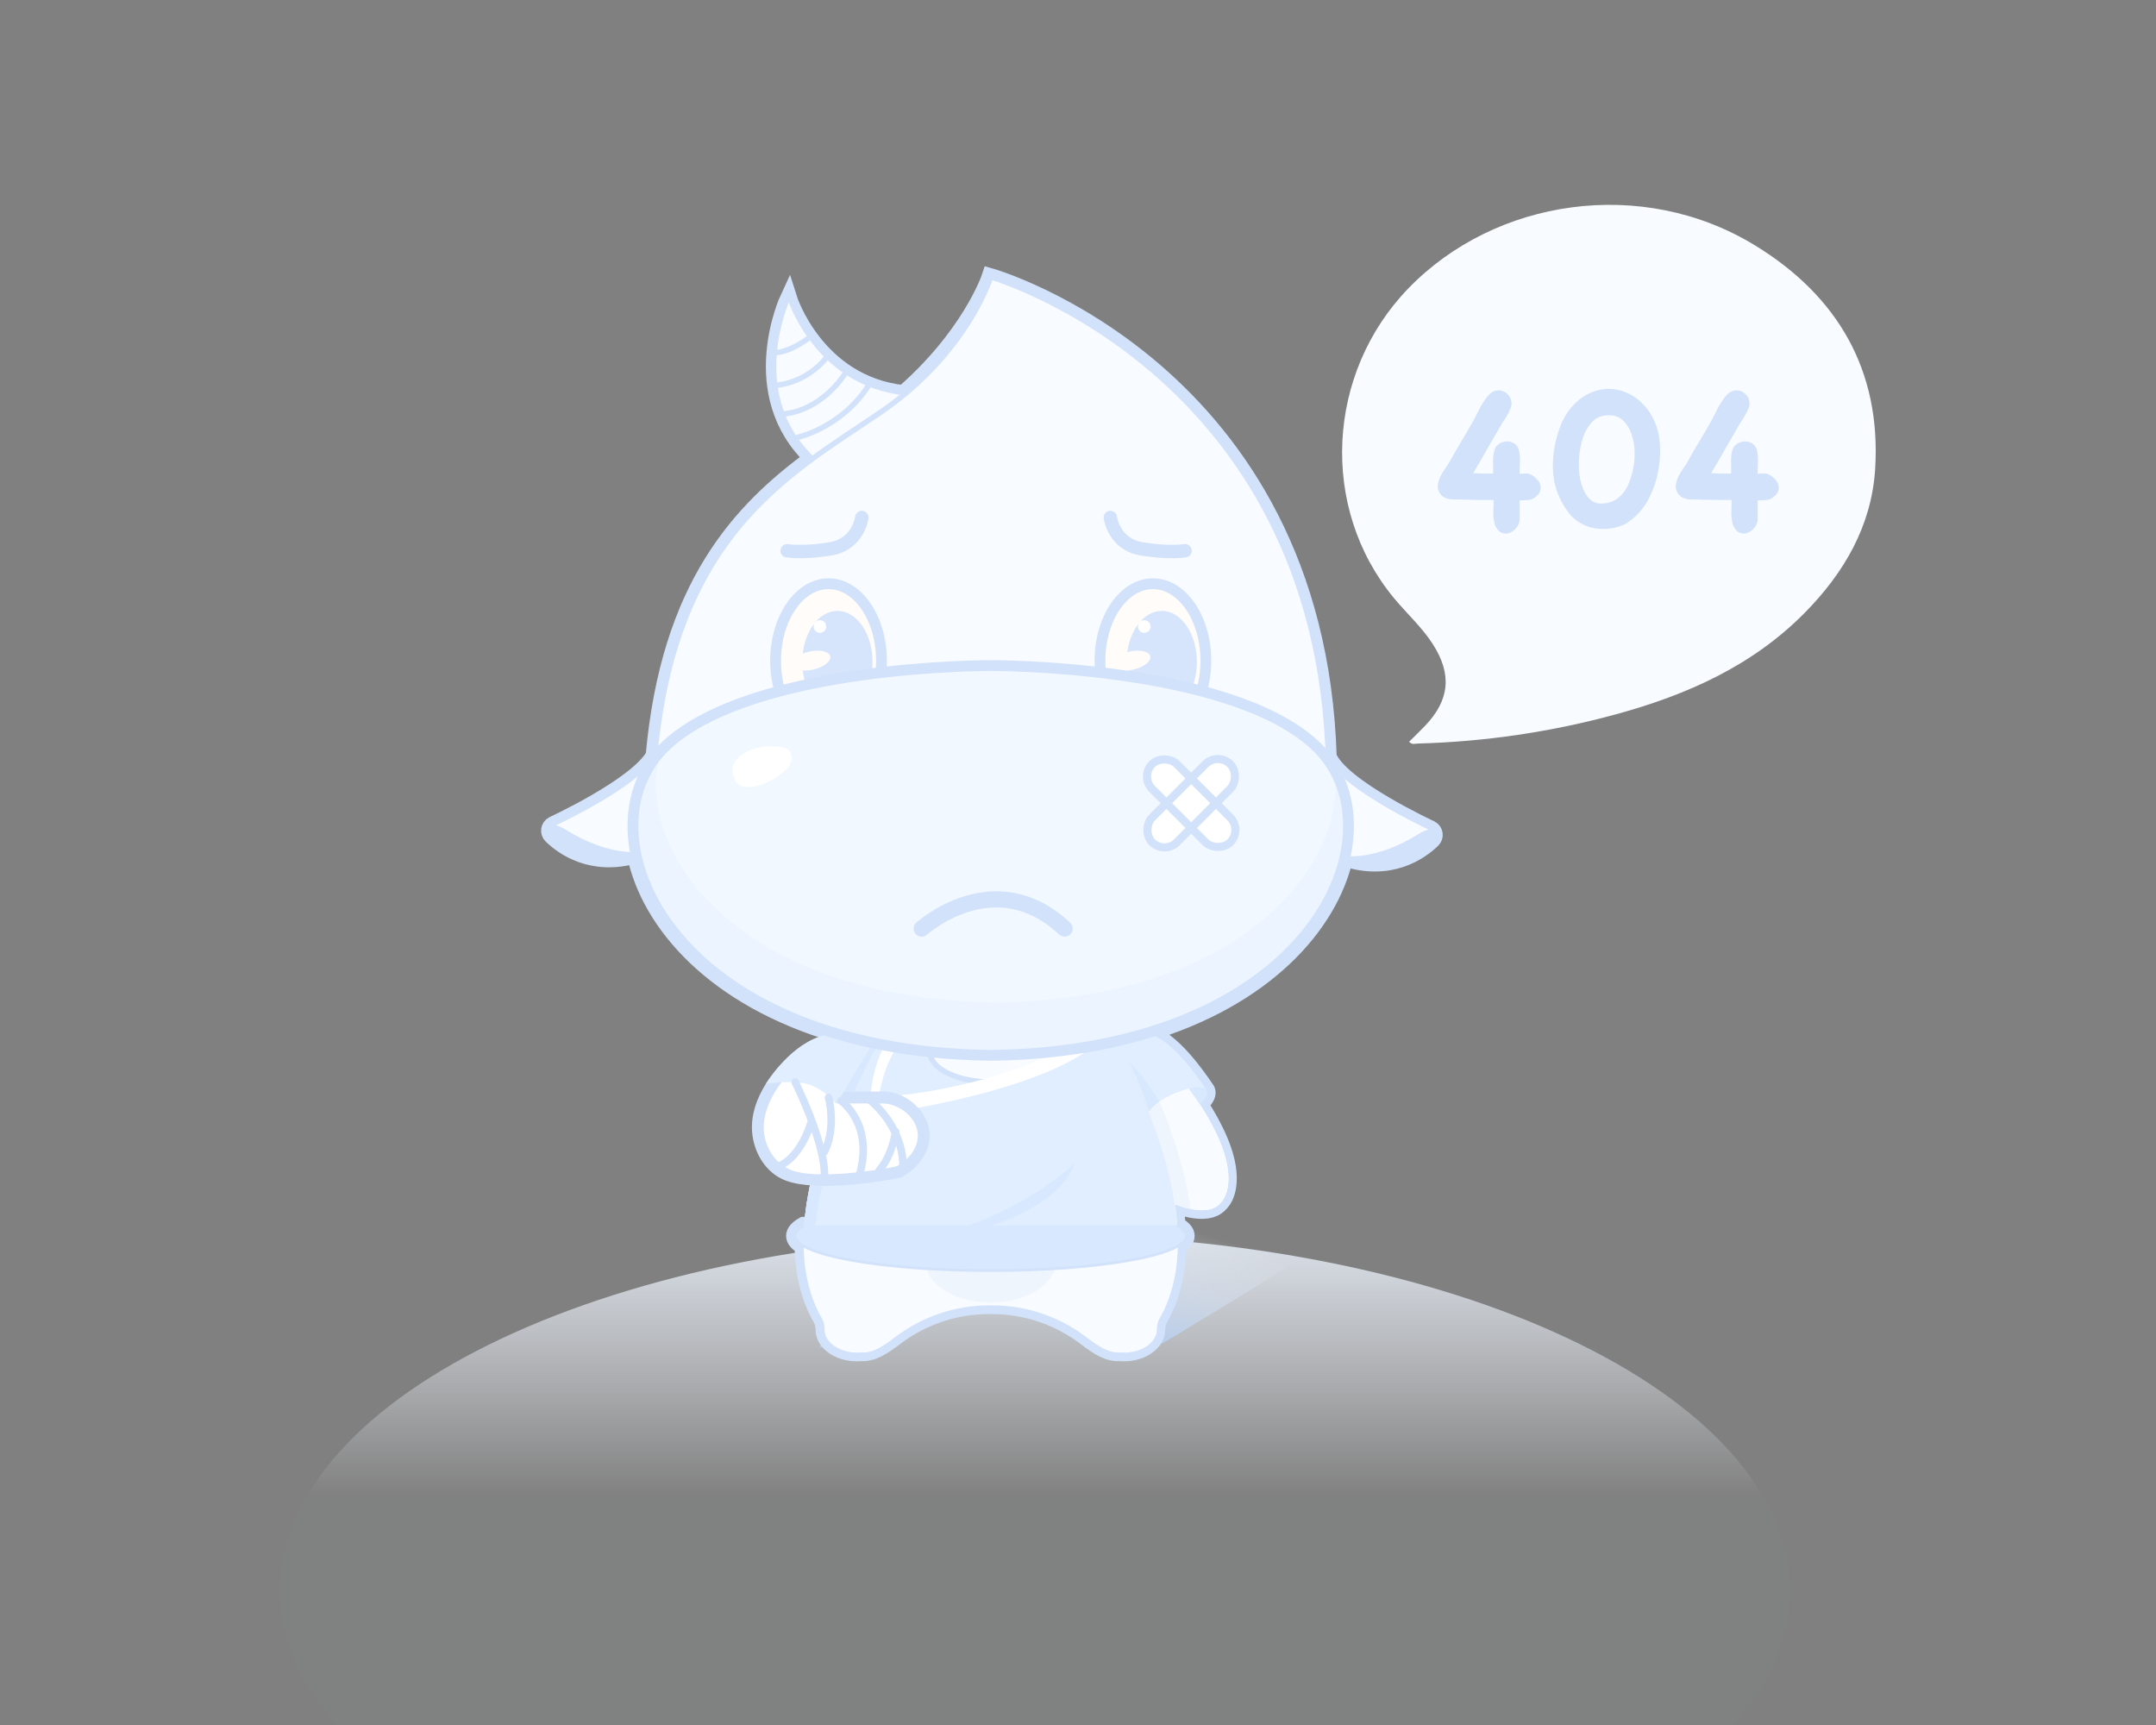 <svg width="400" height="320" viewBox="0 0 400 320" fill="none" xmlns="http://www.w3.org/2000/svg">
<rect x="0" y="0" width="400" height="320" fill="#808080" stroke="none"/>
<mask id="mask0" mask-type="alpha" maskUnits="userSpaceOnUse" x="0" y="0" width="400" height="320">
<rect width="400" height="320" fill="#C4C4C4"/>
</mask>
<g mask="url(#mask0)">
<path fill-rule="evenodd" clip-rule="evenodd" d="M192 361C269.32 361 332 331.451 332 295C332 258.549 269.32 229 192 229C114.68 229 52 258.549 52 295C52 331.451 114.68 361 192 361Z" fill="url(#paint0_linear)"/>
<path fill-rule="evenodd" clip-rule="evenodd" d="M152 249.955L173.992 217L256 224.413C256 224.413 213.397 251 212.332 251C211.266 251 207.44 240.534 188.882 240.534C170.324 240.534 161.654 249.955 161.654 249.955H152Z" fill="url(#paint1_linear)"/>
<path d="M149.845 227.35H149.083C148.023 227.955 147.451 228.598 147.451 229.265C147.451 229.919 148.004 230.552 149.028 231.147C149.118 235.919 150.086 240.529 152.399 244.554C152.76 245.182 152.917 245.894 152.914 246.619V246.629C152.914 249 155.622 250.921 158.962 250.921C159.215 250.921 159.462 250.907 159.707 250.885C161.857 251.043 163.804 249.731 166.006 248.053C171.005 244.244 177.107 242.161 183.392 242.161H184.09C190.375 242.161 196.476 244.244 201.475 248.053C203.677 249.731 205.624 251.043 207.775 250.885C208.019 250.907 208.266 250.921 208.519 250.921C211.859 250.921 214.567 249 214.567 246.629V246.619C214.565 245.894 214.722 245.182 215.083 244.554C217.396 240.529 218.364 235.919 218.454 231.147C219.477 230.552 220.03 229.919 220.03 229.265C220.03 228.588 219.44 227.937 218.35 227.325C218.257 226.024 218.108 224.719 217.914 223.419L218.089 223.46C218.089 223.46 223.152 225.558 225.681 223.781C226.673 223.085 227.949 221.579 227.834 218.144C227.7 214.101 225.423 209.313 222.502 204.777L222.756 204.65C223.729 203.733 224.114 202.892 223.837 202.281C223.79 202.176 223.72 202.085 223.638 202.001C222.508 200.283 217.017 192.259 212.845 191.832L212.703 191.78L212.642 191.798C212.544 191.827 212.447 191.854 212.349 191.882C212.319 191.849 212.287 191.813 212.256 191.78C234.598 185.215 246.56 171.643 249.429 159.109C257.927 161.889 263.471 157.893 265.693 155.742C266.283 155.171 266.136 154.19 265.405 153.814C265.405 153.814 248.633 146.087 246.38 140.377C244.154 68.54 183.741 51.362 183.741 51.362C183.741 51.362 180.035 62.639 166.646 73.933C166.983 73.649 167.315 73.361 167.64 73.069C151.29 71.237 146.29 55.427 146.29 55.427C146.29 55.427 138.12 72.973 150.829 84.989C150.83 84.987 150.831 84.987 150.833 84.986C137.412 94.81 124.24 108.737 121.406 140.172C118.329 145.812 102.653 153.034 102.653 153.034C101.922 153.409 101.775 154.391 102.365 154.962C104.525 157.052 109.825 160.889 117.926 158.546C120.562 171.234 132.548 185.117 155.225 191.78C155.196 191.812 155.164 191.847 155.134 191.879C155.04 191.852 154.946 191.826 154.852 191.798L154.79 191.78L154.648 191.832" stroke="#D2E2FA" stroke-width="3.226"/>
<path fill-rule="evenodd" clip-rule="evenodd" d="M261.431 137.599C262.415 136.618 263.43 135.65 264.397 134.637C268.968 129.853 269.411 125.066 265.832 119.495C263.812 116.347 261.02 113.843 258.65 110.985C244.724 94.184 246.096 69.194 261.306 53.48C277.396 36.86 304.641 32.707 325.607 45.52C340.964 54.904 349.024 68.764 347.896 86.982C347.243 97.509 342.161 106.257 334.799 113.708C325.094 123.533 312.934 128.92 299.871 132.492C287.82 135.787 275.507 137.599 262.994 137.933C262.519 137.945 261.995 138.209 261.431 137.599" fill="#F8FBFF"/>
<path d="M281.946 96.403C281.893 96.96 281.694 97.451 281.349 97.875C281.031 98.299 280.646 98.604 280.196 98.79C279.771 99.002 279.32 99.042 278.843 98.909C278.392 98.803 277.994 98.485 277.65 97.955C277.438 97.61 277.292 97.212 277.212 96.761C277.133 96.311 277.08 95.846 277.053 95.369C277.053 94.865 277.066 94.388 277.093 93.937C277.119 93.486 277.119 93.088 277.093 92.744C276.085 92.744 275.051 92.744 273.99 92.744C272.929 92.717 271.895 92.691 270.887 92.664C270.569 92.664 270.238 92.664 269.893 92.664C269.548 92.664 269.203 92.638 268.859 92.585C268.54 92.505 268.235 92.399 267.944 92.266C267.652 92.107 267.4 91.882 267.188 91.59C266.843 91.086 266.697 90.569 266.75 90.039C266.83 89.482 266.989 88.938 267.228 88.408C267.493 87.877 267.798 87.374 268.143 86.896C268.487 86.419 268.752 86.008 268.938 85.663C269.628 84.417 270.33 83.197 271.046 82.003C271.789 80.783 272.505 79.564 273.194 78.344C273.407 77.972 273.632 77.548 273.871 77.071C274.109 76.593 274.348 76.116 274.587 75.639C274.852 75.161 275.13 74.71 275.422 74.286C275.714 73.835 276.019 73.451 276.337 73.133C276.735 72.761 277.159 72.536 277.61 72.456C278.061 72.377 278.485 72.417 278.883 72.576C279.281 72.735 279.625 73 279.917 73.371C280.209 73.716 280.381 74.154 280.434 74.684C280.461 75.002 280.394 75.36 280.235 75.758C280.076 76.156 279.891 76.554 279.678 76.951C279.466 77.323 279.254 77.667 279.042 77.986C278.83 78.277 278.684 78.49 278.604 78.622C278.233 79.285 277.862 79.935 277.491 80.571C277.119 81.208 276.748 81.844 276.377 82.481C275.873 83.382 275.369 84.271 274.865 85.146C274.361 86.021 273.844 86.896 273.314 87.771C273.977 87.824 274.6 87.851 275.183 87.851C275.793 87.851 276.403 87.851 277.013 87.851C277.04 87.135 277.04 86.432 277.013 85.743C276.987 85.026 277.053 84.337 277.212 83.674C277.345 83.117 277.623 82.693 278.048 82.401C278.498 82.083 278.976 81.91 279.48 81.884C279.983 81.858 280.448 81.977 280.872 82.242C281.323 82.481 281.628 82.892 281.787 83.475C281.893 83.873 281.959 84.297 281.986 84.748C282.012 85.172 282.012 85.597 281.986 86.021C281.986 86.445 281.972 86.83 281.946 87.175C281.946 87.493 281.946 87.731 281.946 87.891C282.291 87.891 282.609 87.877 282.901 87.851C283.219 87.798 283.537 87.838 283.855 87.97C284.253 88.129 284.611 88.368 284.929 88.686C285.274 88.978 285.526 89.309 285.685 89.681C285.844 90.052 285.884 90.436 285.804 90.834C285.751 91.232 285.526 91.617 285.128 91.988C284.651 92.439 284.16 92.691 283.656 92.744C283.152 92.797 282.582 92.823 281.946 92.823V96.403ZM303.069 86.578C303.228 85.782 303.295 84.841 303.268 83.754C303.242 82.666 303.056 81.619 302.711 80.611C302.393 79.603 301.889 78.755 301.2 78.065C300.537 77.376 299.622 77.031 298.455 77.031C297.182 77.031 296.161 77.442 295.392 78.264C294.623 79.086 294.039 80.094 293.642 81.287C293.27 82.454 293.045 83.674 292.965 84.947C292.886 86.193 292.912 87.254 293.045 88.129C293.125 88.713 293.257 89.323 293.443 89.959C293.655 90.596 293.92 91.179 294.238 91.709C294.557 92.24 294.954 92.664 295.432 92.982C295.936 93.301 296.532 93.446 297.222 93.42C298.176 93.367 298.972 93.155 299.609 92.783C300.271 92.386 300.828 91.895 301.279 91.312C301.73 90.702 302.088 90.012 302.353 89.243C302.645 88.448 302.87 87.625 303.03 86.777L303.069 86.578ZM307.644 87.374C307.299 89.309 306.636 91.166 305.655 92.942C304.674 94.693 303.308 96.112 301.558 97.199C300.683 97.623 299.754 97.902 298.773 98.034C297.792 98.167 296.824 98.154 295.869 97.995C294.915 97.835 294.013 97.504 293.164 97C292.316 96.523 291.586 95.873 290.976 95.051C289.651 93.248 288.789 91.378 288.391 89.442C288.02 87.506 288.006 85.464 288.351 83.316C288.59 81.804 289.001 80.306 289.584 78.821C290.194 77.336 291.043 76.037 292.13 74.923C293.005 74.021 293.973 73.345 295.034 72.894C296.095 72.417 297.169 72.165 298.256 72.138C299.37 72.112 300.457 72.311 301.518 72.735C302.605 73.159 303.6 73.796 304.501 74.644C305.403 75.493 306.106 76.434 306.61 77.469C307.14 78.476 307.511 79.524 307.723 80.611C307.936 81.698 308.028 82.825 308.002 83.992C307.975 85.133 307.856 86.26 307.644 87.374ZM326.102 96.403C326.049 96.96 325.85 97.451 325.505 97.875C325.187 98.299 324.803 98.604 324.352 98.79C323.928 99.002 323.477 99.042 322.999 98.909C322.549 98.803 322.151 98.485 321.806 97.955C321.594 97.61 321.448 97.212 321.368 96.761C321.289 96.311 321.236 95.846 321.209 95.369C321.209 94.865 321.223 94.388 321.249 93.937C321.276 93.486 321.276 93.088 321.249 92.744C320.241 92.744 319.207 92.744 318.146 92.744C317.086 92.717 316.051 92.691 315.044 92.664C314.725 92.664 314.394 92.664 314.049 92.664C313.704 92.664 313.36 92.638 313.015 92.585C312.697 92.505 312.392 92.399 312.1 92.266C311.808 92.107 311.556 91.882 311.344 91.59C310.999 91.086 310.853 90.569 310.907 90.039C310.986 89.482 311.145 88.938 311.384 88.408C311.649 87.877 311.954 87.374 312.299 86.896C312.644 86.419 312.909 86.008 313.094 85.663C313.784 84.417 314.487 83.197 315.203 82.003C315.945 80.783 316.661 79.564 317.351 78.344C317.563 77.972 317.788 77.548 318.027 77.071C318.266 76.593 318.504 76.116 318.743 75.639C319.008 75.161 319.287 74.71 319.578 74.286C319.87 73.835 320.175 73.451 320.493 73.133C320.891 72.761 321.315 72.536 321.766 72.456C322.217 72.377 322.641 72.417 323.039 72.576C323.437 72.735 323.782 73 324.073 73.371C324.365 73.716 324.537 74.154 324.591 74.684C324.617 75.002 324.551 75.36 324.392 75.758C324.232 76.156 324.047 76.554 323.835 76.951C323.623 77.323 323.41 77.667 323.198 77.986C322.986 78.277 322.84 78.49 322.761 78.622C322.389 79.285 322.018 79.935 321.647 80.571C321.276 81.208 320.904 81.844 320.533 82.481C320.029 83.382 319.525 84.271 319.021 85.146C318.518 86.021 318 86.896 317.47 87.771C318.133 87.824 318.756 87.851 319.34 87.851C319.95 87.851 320.56 87.851 321.17 87.851C321.196 87.135 321.196 86.432 321.17 85.743C321.143 85.026 321.209 84.337 321.368 83.674C321.501 83.117 321.779 82.693 322.204 82.401C322.655 82.083 323.132 81.91 323.636 81.884C324.14 81.858 324.604 81.977 325.028 82.242C325.479 82.481 325.784 82.892 325.943 83.475C326.049 83.873 326.115 84.297 326.142 84.748C326.168 85.172 326.168 85.597 326.142 86.021C326.142 86.445 326.129 86.83 326.102 87.175C326.102 87.493 326.102 87.731 326.102 87.891C326.447 87.891 326.765 87.877 327.057 87.851C327.375 87.798 327.693 87.838 328.011 87.97C328.409 88.129 328.767 88.368 329.086 88.686C329.43 88.978 329.682 89.309 329.841 89.681C330 90.052 330.04 90.436 329.961 90.834C329.908 91.232 329.682 91.617 329.284 91.988C328.807 92.439 328.316 92.691 327.813 92.744C327.309 92.797 326.739 92.823 326.102 92.823V96.403Z" fill="#D2E2FA"/>
<path fill-rule="evenodd" clip-rule="evenodd" d="M119.895 157.903C110.718 161.489 104.758 157.212 102.433 154.962C101.843 154.391 101.99 153.409 102.721 153.034C102.721 153.034 121.998 144.154 121.998 138.397" fill="#F8FBFF"/>
<path d="M119.895 157.903C110.718 161.489 104.758 157.212 102.433 154.962C101.843 154.391 101.99 153.409 102.721 153.034C102.721 153.034 121.998 144.154 121.998 138.397" stroke="#D2E2FA" stroke-width="0.5"/>
<path fill-rule="evenodd" clip-rule="evenodd" d="M248.3 158.684C257.477 162.27 263.436 157.992 265.761 155.742C266.352 155.171 266.204 154.19 265.474 153.815C265.474 153.815 246.196 144.934 246.196 139.177" fill="#F8FBFF"/>
<path d="M248.3 158.684C257.477 162.27 263.436 157.992 265.761 155.742C266.352 155.171 266.204 154.19 265.474 153.815C265.474 153.815 246.196 144.934 246.196 139.177" stroke="#D2E2FA" stroke-width="0.5"/>
<path fill-rule="evenodd" clip-rule="evenodd" d="M104.786 154.106C104.786 154.106 102.05 152.317 102.05 154.211C102.05 156.106 109.839 161.685 118.997 158.211C118.997 158.211 113.207 159.369 104.786 154.106" fill="#D2E2FA"/>
<path fill-rule="evenodd" clip-rule="evenodd" d="M104.786 154.106C104.786 154.106 102.05 152.317 102.05 154.211C102.05 156.106 109.839 161.685 118.997 158.211C118.997 158.211 113.207 159.369 104.786 154.106Z" stroke="#D2E2FA" stroke-width="0.5"/>
<path fill-rule="evenodd" clip-rule="evenodd" d="M263.408 154.886C263.408 154.886 266.144 153.097 266.144 154.992C266.144 156.886 258.355 162.465 249.197 158.992C249.197 158.992 254.987 160.15 263.408 154.886" fill="#D2E2FA"/>
<path fill-rule="evenodd" clip-rule="evenodd" d="M263.408 154.886C263.408 154.886 266.144 153.097 266.144 154.992C266.144 156.886 258.355 162.465 249.197 158.992C249.197 158.992 254.987 160.15 263.408 154.886Z" stroke="#D2E2FA" stroke-width="0.5"/>
<path fill-rule="evenodd" clip-rule="evenodd" d="M150.898 84.989C155.128 81.891 159.382 79.201 163.345 76.498C164.909 75.432 166.36 74.279 167.709 73.069C151.359 71.237 146.359 55.427 146.359 55.427C146.359 55.427 138.188 72.973 150.898 84.989" fill="#F8FBFF"/>
<path fill-rule="evenodd" clip-rule="evenodd" d="M150.898 84.989C155.128 81.891 159.382 79.201 163.345 76.498C164.909 75.432 166.36 74.279 167.709 73.069C151.359 71.237 146.359 55.427 146.359 55.427C146.359 55.427 138.188 72.973 150.898 84.989Z" stroke="#D2E2FA" stroke-width="0.5"/>
<path fill-rule="evenodd" clip-rule="evenodd" d="M227.902 218.144C227.615 209.519 217.586 197.508 212.325 191.78C210.577 192.293 208.763 192.762 206.887 193.186C208.188 195.433 215.856 209.151 217.981 223.418L218.157 223.46C218.157 223.46 223.22 225.558 225.749 223.781C226.741 223.085 228.017 221.579 227.902 218.144" fill="#FFFCFA"/>
<path fill-rule="evenodd" clip-rule="evenodd" d="M183.809 195.777C175.247 195.661 167.567 194.738 160.737 193.195C158.785 196.567 142.074 226.466 152.467 244.554C152.828 245.182 152.985 245.895 152.983 246.619V246.629C152.983 249 155.691 250.922 159.031 250.922C159.283 250.922 159.531 250.907 159.775 250.886C161.926 251.043 163.873 249.731 166.074 248.053C171.073 244.243 177.175 242.161 183.46 242.161H184.158C190.443 242.161 196.545 244.243 201.543 248.053C203.745 249.731 205.692 251.043 207.843 250.886C208.087 250.907 208.335 250.922 208.587 250.922C211.927 250.922 214.635 249 214.635 246.629V246.619C214.633 245.895 214.79 245.182 215.151 244.554C225.544 226.466 208.834 196.567 206.881 193.195C200.051 194.738 192.371 195.661 183.809 195.777" fill="#F8FBFF"/>
<path fill-rule="evenodd" clip-rule="evenodd" d="M218.419 227.325L218.418 227.305C218.398 227.294 218.38 227.282 218.36 227.271L218.415 227.266C217.289 211.688 208.282 195.597 206.881 193.176C200.051 194.718 192.371 195.642 183.809 195.757C175.247 195.642 167.567 194.718 160.736 193.176C159.332 195.601 150.299 211.745 149.199 227.35H149.151C148.09 227.955 147.52 228.598 147.52 229.265C147.52 232.821 163.767 235.703 183.809 235.703C203.851 235.703 220.098 232.821 220.098 229.265C220.098 228.589 219.508 227.938 218.419 227.325" fill="#E0EEFF"/>
<path fill-rule="evenodd" clip-rule="evenodd" d="M195.331 195.251C195.331 198.275 190.238 200.727 183.955 200.727C177.672 200.727 172.578 198.275 172.578 195.251C172.578 192.226 177.672 189.774 183.955 189.774C190.238 189.774 195.331 192.226 195.331 195.251" fill="#F8FBFF"/>
<path fill-rule="evenodd" clip-rule="evenodd" d="M195.331 195.251C195.331 198.275 190.238 200.727 183.955 200.727C177.672 200.727 172.578 198.275 172.578 195.251C172.578 192.226 177.672 189.774 183.955 189.774C190.238 189.774 195.331 192.226 195.331 195.251Z" stroke="#D2E2FA"/>
<path fill-rule="evenodd" clip-rule="evenodd" d="M202.46 188.33C200.617 197.186 173.645 203.1 165 203.262C165.105 203.36 167.146 206.042 167.146 206.042C167.146 206.042 197.519 201.498 205.01 191.852C204.969 191.73 204.303 179.473 202.46 188.33Z" fill="white"/>
<path fill-rule="evenodd" clip-rule="evenodd" d="M164.532 193.195C164.532 193.195 162.111 196.718 161.532 202.989C160.953 209.261 163.109 203.151 163.109 203.151C163.109 203.151 164.057 196.718 167.235 193.195C170.413 189.672 164.532 193.195 164.532 193.195Z" fill="white"/>
<path d="M147.664 81.212C147.664 81.212 156.072 79.497 161.191 71.442" stroke="#D2E2FA"/>
<path d="M145.33 76.761C145.33 76.761 151.755 76.761 156.899 69.168" stroke="#D2E2FA"/>
<path d="M144.134 71.442C144.134 71.442 149.475 71.171 153.368 66.297" stroke="#D2E2FA"/>
<path d="M143.934 65.417C143.934 65.417 146.336 65.438 150.01 62.731" stroke="#D2E2FA"/>
<path fill-rule="evenodd" clip-rule="evenodd" d="M121.108 145.34C123.439 99.721 146.141 88.232 163.345 76.498C179.495 65.483 183.809 51.362 183.809 51.362C183.809 51.362 246.996 69.6 246.51 145.34C246.51 145.34 240.853 173.66 183.492 175.221C126.132 176.782 121.108 145.34 121.108 145.34" fill="#F8FBFF"/>
<path fill-rule="evenodd" clip-rule="evenodd" d="M121.108 145.34C123.439 99.721 146.141 88.232 163.345 76.498C179.495 65.483 183.809 51.362 183.809 51.362C183.809 51.362 246.996 69.6 246.51 145.34C246.51 145.34 240.853 173.66 183.492 175.221C126.132 176.782 121.108 145.34 121.108 145.34Z" stroke="#D2E2FA"/>
<path fill-rule="evenodd" clip-rule="evenodd" d="M223.721 122.575C223.721 130.465 219.323 136.862 213.899 136.862C208.474 136.862 204.076 130.465 204.076 122.575C204.076 114.684 208.474 108.287 213.899 108.287C219.323 108.287 223.721 114.684 223.721 122.575" fill="#FFFCFA"/>
<path fill-rule="evenodd" clip-rule="evenodd" d="M223.721 122.575C223.721 130.465 219.323 136.862 213.899 136.862C208.474 136.862 204.076 130.465 204.076 122.575C204.076 114.684 208.474 108.287 213.899 108.287C219.323 108.287 223.721 114.684 223.721 122.575Z" stroke="#D2E2FA" stroke-width="2"/>
<path fill-rule="evenodd" clip-rule="evenodd" d="M222.061 122.8C222.061 128.035 219.144 132.279 215.544 132.279C211.946 132.279 209.028 128.035 209.028 122.8C209.028 117.566 211.946 113.322 215.544 113.322C219.144 113.322 222.061 117.566 222.061 122.8" fill="#D6E5FC"/>
<path fill-rule="evenodd" clip-rule="evenodd" d="M213.475 116.221C213.475 116.869 212.95 117.394 212.302 117.394C211.654 117.394 211.129 116.869 211.129 116.221C211.129 115.574 211.654 115.048 212.302 115.048C212.95 115.048 213.475 115.574 213.475 116.221" fill="white"/>
<path fill-rule="evenodd" clip-rule="evenodd" d="M192.459 177.465C192.554 176.953 192.149 176.484 191.628 176.484H183.809H175.989C175.469 176.484 175.064 176.953 175.158 177.465C175.44 178.99 176.903 182.634 183.809 182.634C190.714 182.634 192.177 178.99 192.459 177.465" fill="white"/>
<path fill-rule="evenodd" clip-rule="evenodd" d="M192.459 177.465C192.554 176.953 192.149 176.484 191.628 176.484H183.809H175.989C175.469 176.484 175.064 176.953 175.158 177.465C175.44 178.99 176.903 182.634 183.809 182.634C190.714 182.634 192.177 178.99 192.459 177.465Z" stroke="#1B2143" stroke-width="0.5"/>
<path fill-rule="evenodd" clip-rule="evenodd" d="M163.542 122.575C163.542 130.465 159.145 136.862 153.72 136.862C148.295 136.862 143.897 130.465 143.897 122.575C143.897 114.684 148.295 108.287 153.72 108.287C159.145 108.287 163.542 114.684 163.542 122.575" fill="#FFFCFA"/>
<path fill-rule="evenodd" clip-rule="evenodd" d="M163.542 122.575C163.542 130.465 159.145 136.862 153.72 136.862C148.295 136.862 143.897 130.465 143.897 122.575C143.897 114.684 148.295 108.287 153.72 108.287C159.145 108.287 163.542 114.684 163.542 122.575Z" stroke="#D2E2FA" stroke-width="2"/>
<path fill-rule="evenodd" clip-rule="evenodd" d="M161.882 122.8C161.882 128.035 158.964 132.279 155.365 132.279C151.766 132.279 148.849 128.035 148.849 122.8C148.849 117.566 151.766 113.322 155.365 113.322C158.964 113.322 161.882 117.566 161.882 122.8" fill="#D6E5FC"/>
<path fill-rule="evenodd" clip-rule="evenodd" d="M153.297 116.221C153.297 116.869 152.771 117.394 152.124 117.394C151.476 117.394 150.95 116.869 150.95 116.221C150.95 115.574 151.476 115.048 152.124 115.048C152.771 115.048 153.297 115.574 153.297 116.221" fill="white"/>
<path fill-rule="evenodd" clip-rule="evenodd" d="M154.033 121.746C154.241 122.667 152.832 123.77 150.886 124.21C148.94 124.65 147.194 124.26 146.985 123.339C146.777 122.418 148.186 121.316 150.132 120.876C152.079 120.436 153.825 120.826 154.033 121.746" fill="#FFFCFA"/>
<path fill-rule="evenodd" clip-rule="evenodd" d="M213.424 121.746C213.632 122.667 212.223 123.77 210.277 124.21C208.331 124.65 206.584 124.26 206.376 123.339C206.168 122.418 207.577 121.316 209.523 120.876C211.469 120.436 213.216 120.826 213.424 121.746" fill="#FFFCFA"/>
<path fill-rule="evenodd" clip-rule="evenodd" d="M243.543 137.776C227.47 122.821 183.38 123 183.38 123C183.38 123 139.289 122.821 123.216 137.776C106.366 153.452 122.918 194.494 183.38 195.309C243.841 194.494 260.393 153.452 243.543 137.776" fill="#F2F8FF"/>
<rect x="211.454" y="144.05" width="6.5" height="9.5" rx="3.25" transform="rotate(-45 211.454 144.05)" fill="white" stroke="#D2E2FA" stroke-width="1.5"/>
<rect x="219.232" y="151.828" width="6.5" height="9.5" rx="3.25" transform="rotate(-45 219.232 151.828)" fill="white" stroke="#D2E2FA" stroke-width="1.5"/>
<rect x="225.949" y="139.454" width="6.5" height="9.5" rx="3.25" transform="rotate(45 225.949 139.454)" fill="white" stroke="#D2E2FA" stroke-width="1.5"/>
<rect x="218.171" y="147.232" width="6.5" height="9.5" rx="3.25" transform="rotate(45 218.171 147.232)" fill="white" stroke="#D2E2FA" stroke-width="1.5"/>
<rect x="216.403" y="149" width="6.5" height="6.5" transform="rotate(-45 216.403 149)" fill="white" stroke="#D2E2FA" stroke-width="1.5"/>
<path d="M171 172.261C171 172.261 184.5 160.064 197.519 172.261" stroke="#D2E2FA" stroke-width="3" stroke-linecap="round"/>
<path fill-rule="evenodd" clip-rule="evenodd" d="M247.672 143.001C249.664 160.61 230.358 185.316 184.75 185.932C135.851 185.272 117.188 156.921 122.592 139.313C107.548 155.703 124.672 194.979 183.809 195.777C238.876 195.034 257.514 160.925 247.672 143.001" fill="#ECF5FF"/>
<path d="M159.892 96C159.892 96 159.259 100.984 154.054 101.825C148.849 102.666 146.033 102.17 146.033 102.17" stroke="#D2E2FA" stroke-width="2.482" stroke-linecap="round"/>
<path d="M206 96C206 96 206.632 100.984 211.838 101.825C217.043 102.666 219.858 102.17 219.858 102.17" stroke="#D2E2FA" stroke-width="2.482" stroke-linecap="round"/>
<path fill-rule="evenodd" clip-rule="evenodd" d="M220.667 201.631C222.398 201.321 223.579 201.558 223.906 202.281C224.182 202.892 223.797 203.733 222.824 204.65L222.515 204.804L222.423 204.664C221.84 203.775 221.207 202.858 220.543 201.937L220.361 201.685L220.667 201.631Z" fill="#D8E9FF"/>
<path fill-rule="evenodd" clip-rule="evenodd" d="M207.158 193.246C209 192.83 210.868 192.343 212.71 191.798L212.772 191.78L212.914 191.832C217.118 192.262 222.664 200.411 223.734 202.043L223.722 202.041C223.107 201.375 220.392 201.735 217.407 203.082C215.68 203.861 214.176 204.891 213.384 205.838L213.108 206.193L212.914 205.689L212.897 205.647C210.346 199.406 207.763 194.798 207.032 193.534L206.899 193.305L207.158 193.246Z" fill="#E0EEFF"/>
<path fill-rule="evenodd" clip-rule="evenodd" d="M227.902 218.144C227.768 214.101 225.492 209.313 222.57 204.777L222.515 204.804L222.422 204.663C221.848 203.789 221.226 202.886 220.574 201.981C219.622 202.206 218.534 202.573 217.406 203.082C215.679 203.861 214.176 204.891 213.384 205.838L213.111 206.189C215.128 211.252 217.067 217.283 217.981 223.418L218.157 223.46C218.157 223.46 223.22 225.558 225.749 223.781C226.741 223.085 228.017 221.579 227.902 218.144" fill="#F8FBFF"/>
<path fill-rule="evenodd" clip-rule="evenodd" d="M215.123 204.346C214.398 204.836 213.794 205.348 213.384 205.838L213.111 206.188C215.128 211.252 217.067 217.283 217.981 223.419L218.157 223.46C218.157 223.46 219.353 223.955 220.872 224.26C219.912 217.072 217.49 209.971 215.123 204.346" fill="#EFF5FD"/>
<path fill-rule="evenodd" clip-rule="evenodd" d="M145.462 138.705C146.332 138.904 146.994 139.688 146.887 140.575C146.776 141.492 146.511 142.275 145.32 143.229C143.187 145.073 137.874 147.64 136.356 144.676C134.174 140.416 140.299 137.524 145.462 138.705" fill="white"/>
<path fill-rule="evenodd" clip-rule="evenodd" d="M215.123 204.346C215.123 204.346 211.708 198.9 209.557 197.128C209.557 197.128 212.618 203.48 213.112 206.188C213.112 206.188 214.235 204.858 215.123 204.346" fill="#D8E9FF"/>
<path fill-rule="evenodd" clip-rule="evenodd" d="M199.338 215.885C199.338 215.885 185.608 228.852 166.156 230.187C166.156 230.187 178.526 230.941 190.73 224.457C193.301 223.091 197.812 220.271 199.338 215.885" fill="#D8E9FF"/>
<path fill-rule="evenodd" clip-rule="evenodd" d="M160.727 193.193C159.296 195.668 150.297 211.777 149.2 227.35L149.152 227.35C148.091 227.955 147.521 228.598 147.521 229.265C147.521 230.085 148.387 230.87 149.964 231.592C149.653 231.247 149.488 230.893 149.488 230.533C149.488 229.846 150.077 229.183 151.169 228.56H151.219C152.312 213.031 161.032 196.987 162.928 193.661C162.185 193.512 161.451 193.356 160.727 193.193" fill="#D8E9FF"/>
<path fill-rule="evenodd" clip-rule="evenodd" d="M153.5 192.5C153.5 192.5 141.4 201.539 141.4 204.192C141.4 206.845 139.748 207.424 141.4 212.392C143.053 217.36 145.178 217.826 146.223 217.826C147.267 217.826 149.858 219.208 153.617 218.952C157.376 218.697 159.096 219.446 161.553 218.697C164.01 217.947 168.903 216.748 169.402 215.885C169.902 215.022 170.212 214.316 171 212.392C171.787 210.468 171 209.944 171 208.589C171 207.233 170.428 206.735 169.915 205.77C169.402 204.804 169.617 204.704 167.54 204.346C165.464 203.988 164.709 203.657 163.589 203.596C162.468 203.535 162.271 203.535 161.553 203.535C160.835 203.535 160.107 203.919 159.505 203.535C158.903 203.151 158.742 203.535 158.059 203.535C157.376 203.535 158.014 203.919 156.507 203.535C155 203.151 160.835 195.251 160.835 195.251L153.5 192.5Z" fill="white"/>
<path fill-rule="evenodd" clip-rule="evenodd" d="M155.576 204.192H163.434C164.202 204.192 164.203 203 163.434 203H155.576C154.809 203 154.807 204.192 155.576 204.192" fill="#D2E2FA"/>
<path d="M155.576 204.192H163.434C164.202 204.192 164.203 203 163.434 203H155.576C154.809 203 154.807 204.192 155.576 204.192" stroke="#D2E2FA"/>
<path fill-rule="evenodd" clip-rule="evenodd" d="M170.674 209.598C171.303 212.632 169.135 215.513 166.49 216.848C165.804 217.194 166.407 218.223 167.091 217.878C170.206 216.306 172.603 212.806 171.824 209.281C171.052 205.786 167.236 202.788 163.68 203C162.923 203.045 162.916 204.27 163.68 204.192C166.783 204.192 170.047 206.569 170.674 209.598Z" fill="#D2E2FA" stroke="#D2E2FA"/>
<path fill-rule="evenodd" clip-rule="evenodd" d="M140.027 209.86C140.295 213.584 142.447 217.273 146.036 218.571C151.478 220.539 162.562 218.874 166.807 217.998C167.558 217.843 167.24 216.694 166.49 216.848C162.617 217.647 151.478 219.344 146.75 217.583C143.237 216.275 141.094 212.553 141.195 208.9C141.376 202.303 148.322 195.005 154.39 193.292C155.127 193.084 154.814 191.933 154.073 192.142C147.268 194.063 139.486 202.322 140.027 209.86Z" fill="#D2E2FA" stroke="#D2E2FA"/>
<path fill-rule="evenodd" clip-rule="evenodd" d="M161.25 194.127C159.408 193.711 156.4 192.291 154.558 191.746L154.496 191.728L154.354 191.78C147.799 192.5 143.152 199.44 142.081 201.072C142.081 201.072 147.776 200.09 150.76 201.438C152.487 202.217 153.725 203.21 155.223 204.735C157.919 200.273 160.645 195.679 161.376 194.415L161.509 194.186L161.25 194.127Z" fill="#E0EEFF"/>
<path fill-rule="evenodd" clip-rule="evenodd" d="M243.973 138.243C227.9 123.289 183.809 123.468 183.809 123.468C183.809 123.468 139.719 123.289 123.645 138.243C106.796 153.92 123.348 194.961 183.809 195.777C244.271 194.961 260.823 153.92 243.973 138.243Z" stroke="#D2E2FA" stroke-width="2"/>
<path fill-rule="evenodd" clip-rule="evenodd" d="M183.809 235.116C179.644 235.116 175.613 235.015 171.787 234.826C172.423 238.644 177.562 241.62 183.809 241.62C190.056 241.62 195.195 238.644 195.831 234.826C192.005 235.015 187.974 235.116 183.809 235.116" fill="#EFF5FD"/>
<path fill-rule="evenodd" clip-rule="evenodd" d="M218.36 227.291C219.489 227.913 220.098 228.576 220.098 229.265C220.098 232.821 203.851 235.703 183.809 235.703C163.767 235.703 147.52 232.821 147.52 229.265C147.52 228.598 148.09 227.955 149.151 227.35" fill="#D8E9FF"/>
<path d="M218.36 227.291C219.489 227.913 220.098 228.576 220.098 229.265C220.098 232.821 203.851 235.703 183.809 235.703C163.767 235.703 147.52 232.821 147.52 229.265C147.52 228.598 148.09 227.955 149.151 227.35" stroke="#D2E2FA" stroke-width="0.5"/>
<path d="M161.509 204.192C161.509 204.192 167.846 209.025 167.54 217.123" stroke="#D2E2FA" stroke-width="1.4" stroke-linecap="round"/>
<path d="M166.157 209.924C166.157 209.924 165.613 214.247 163.109 217.123" stroke="#D2E2FA" stroke-width="1.4" stroke-linecap="round"/>
<path d="M156.008 204.192C156.008 204.192 162.112 208.362 159.505 217.826" stroke="#D2E2FA" stroke-width="1.4" stroke-linecap="round"/>
<path d="M153.72 203.596C153.72 203.596 155.224 209.005 152.971 213.646" stroke="#D2E2FA" stroke-width="1.4" stroke-linecap="round"/>
<path d="M147.52 200.727C147.52 200.727 152.978 211.635 152.97 217.947" stroke="#D2E2FA" stroke-width="1.4" stroke-linecap="round"/>
<path d="M150.509 208.138C150.509 208.138 148.822 214.213 144.87 216.154" stroke="#D2E2FA" stroke-width="1.4" stroke-linecap="round"/>
</g>
<defs>
<linearGradient id="paint0_linear" x1="130.455" y1="219.427" x2="130.455" y2="277.455" gradientUnits="userSpaceOnUse">
<stop stop-color="#EBF3FF"/>
<stop offset="1" stop-color="#F8FBFF" stop-opacity="0.01"/>
</linearGradient>
<linearGradient id="paint1_linear" x1="213.953" y1="250.55" x2="221.127" y2="228.255" gradientUnits="userSpaceOnUse">
<stop stop-color="#B4CCED"/>
<stop offset="1" stop-color="#F1F7FF" stop-opacity="0.01"/>
<stop offset="1" stop-color="#F1F7FF" stop-opacity="0.01"/>
</linearGradient>
</defs>
</svg>
